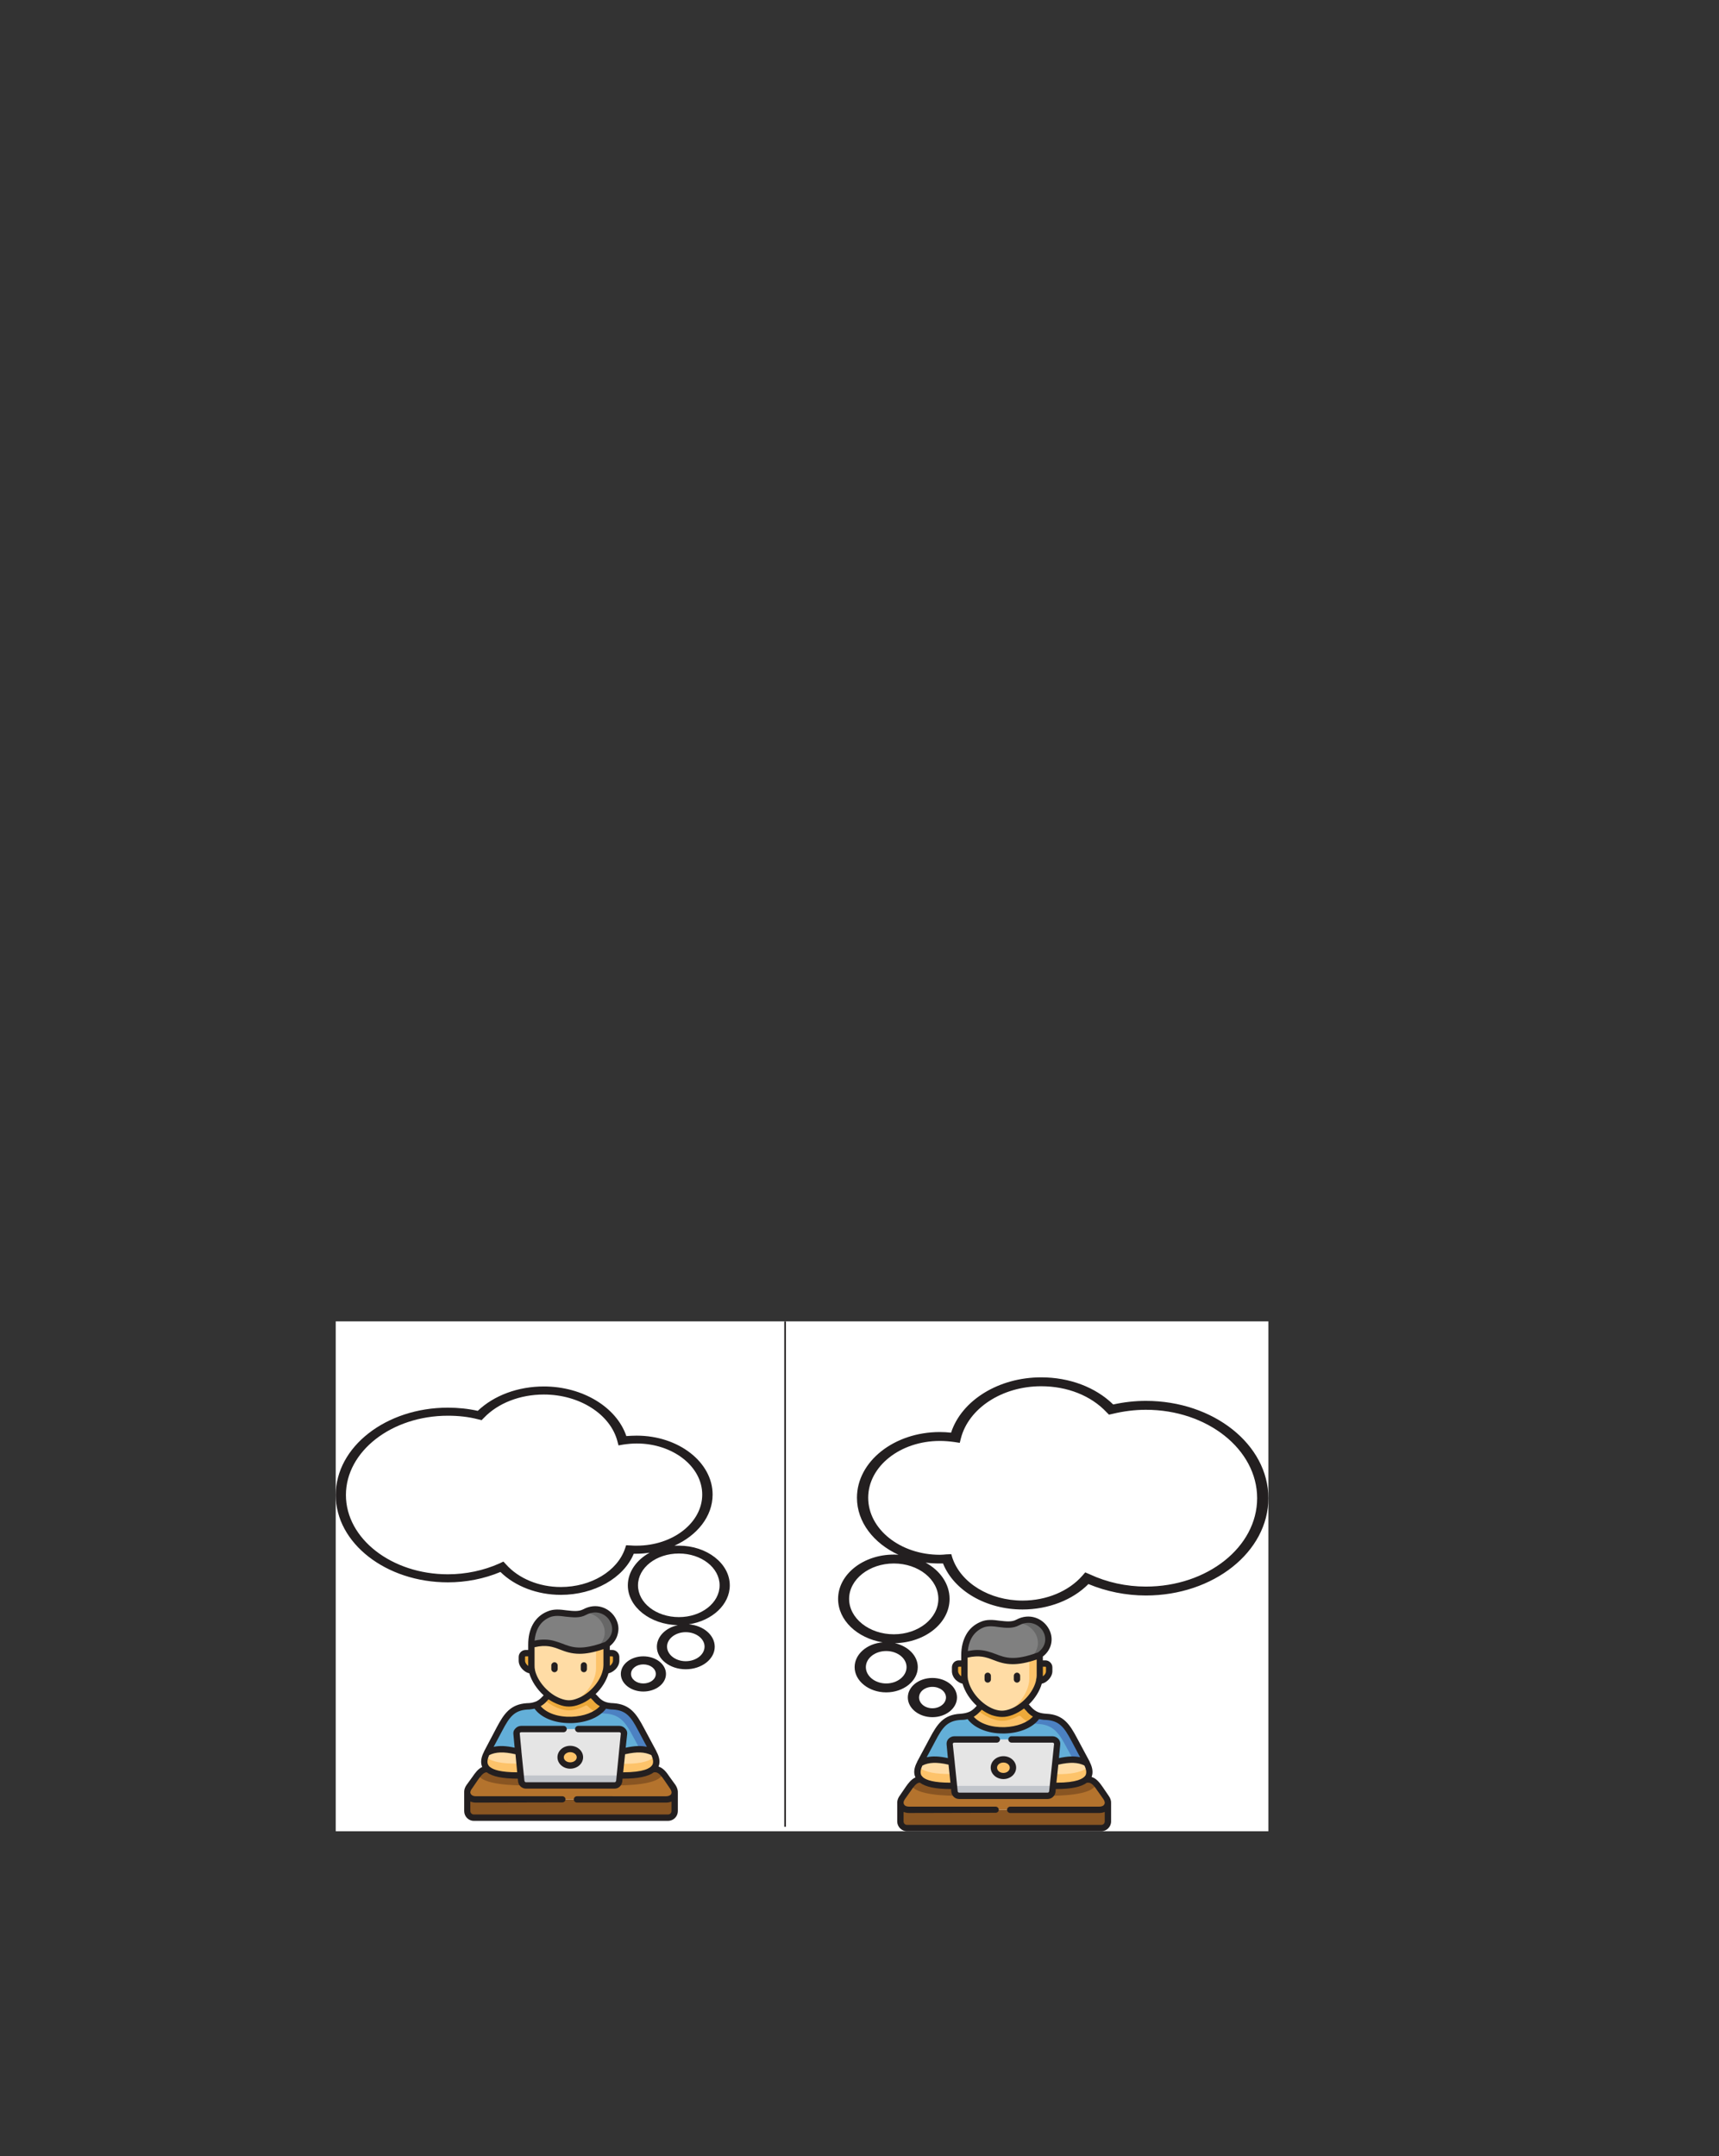 <?xml version="1.0" encoding="UTF-8" standalone="no"?>
<!DOCTYPE svg PUBLIC "-//W3C//DTD SVG 1.1//EN"
"http://www.w3.org/Graphics/SVG/1.1/DTD/svg11.dtd">
<svg viewBox="0 0 811 1017" version="1.1" xmlns="http://www.w3.org/2000/svg" xmlns:xlink="http://www.w3.org/1999/xlink">
<rect x="0" y="0" width="811" height="1017" fill="#333333" stroke="none"/>
<defs>
<clipPath id="c0_469"><path d="M158.4,863.8V623.3h440V863.8Z"/></clipPath>
<style type="text/css"><![CDATA[
.g0_469{
fill: #FFFFFF;
}
.g1_469{
fill: #895522;
}
.g2_469{
fill: #B4732D;
}
.g3_469{
fill: #FFDCA5;
}
.g4_469{
fill: #63AFD8;
}
.g5_469{
fill: #ECA93A;
}
.g6_469{
fill: #FDC36A;
}
.g7_469{
fill: #4C81C2;
}
.g8_469{
fill: #808080;
}
.g9_469{
fill: #676767;
}
.ga_469{
fill: #E5E5E5;
}
.gb_469{
fill: #C1C5CB;
}
.gc_469{
fill: #231F20;
}
.gd_469{
fill: none;
stroke: #231F20;
stroke-width: 0.763;
stroke-linecap: butt;
stroke-linejoin: miter;
stroke-miterlimit: 4;
}
]]></style>
</defs>
<path d="M158.4,863.8h440V623.3h-440Z" class="g0_469"/>
<path fill-rule="evenodd" d="M269.4,848.8H224.5c-2.5,0,-4,-1.4,-4,-3.2v8.7c0,1.7,1.3,3.1,3,3.1h91.7c1.7,0,3.1,-1.4,3.1,-3.1v-8.5c-.2,1.7,-1.6,3,-4,3H269.4Z" class="g1_469"/>
<path fill-rule="evenodd" d="M224.2,838.8l-2.9,4.1c-.5,.8,-.8,1.6,-.8,2.4v.3c0,1.8,1.5,3.2,4,3.2h89.8c2.4,0,3.8,-1.3,4,-3c.1,-.9,-.2,-1.9,-.9,-2.9l-2.8,-4.1c-1.3,-1.8,-2.9,-4.1,-5.1,-4.3c-.1,0,-1.5,0,-1.5,0c-2.6,2.3,-8,3,-14,3H244.1c-6,0,-11.4,-.7,-14,-3c-.1,0,-.7,0,-.8,0c-2.2,.2,-3.8,2.5,-5.1,4.3Z" class="g2_469"/>
<path fill-rule="evenodd" d="M229.7,826.8c-1.9,3.6,-1.5,6.1,.4,7.7c2.6,2.3,8,3,14,3h1.6l6,-5.6l-7.2,-5.6c-5.4,-4.3,-11,-1.6,-14.8,.5Z" class="g3_469"/>
<path fill-rule="evenodd" d="M293.5,826.3l-4.4,5.6l3.3,5.6H294c6,0,11.4,-.7,14,-3c1.9,-1.6,2.3,-4.1,.4,-7.7c-3.8,-2.1,-8.2,-2.2,-14.9,-.5Z" class="g3_469"/>
<path fill-rule="evenodd" d="M248.7,804.9c-7,.4,-9.7,4.3,-13.1,10.7l-5.9,11.2c3.8,-2.1,8.1,-2.2,14.8,-.5h49c6.7,-1.7,11.1,-1.6,14.9,.5l-6,-11.2c-3.4,-6.4,-6,-10.3,-13,-10.7c-1.6,0,-3,-.2,-4.2,-.7l-32.4,.1c-1.2,.4,-2.5,.6,-4.1,.6Z" class="g4_469"/>
<path fill-rule="evenodd" d="M286.2,779.8c-4.8,3.6,-3.1,6.5,-.3,8.1c2.3,.1,4.8,-2.2,4.8,-4.5v-1.8c0,-1,-.8,-1.8,-1.8,-1.8h-2.7Z" class="g5_469"/>
<path fill-rule="evenodd" d="M246.2,783.4c0,2.3,2.5,4.6,4.7,4.5l3.6,-4.4l-3.8,-3.7H248c-1,0,-1.8,.8,-1.8,1.8v1.8Z" class="g5_469"/>
<path fill-rule="evenodd" d="M293,832l-.6,5.5H294c6,0,11.4,-.7,14,-3c1.6,-1.4,2.1,-3.4,1,-6.2c-.2,.3,-.4,.5,-.7,.7c-2.6,2.3,-7.9,3,-13.9,3H293Z" class="g6_469"/>
<path fill-rule="evenodd" d="M229,828.4c-1.1,2.7,-.5,4.7,1.1,6.1c2.6,2.3,8,3,14,3h1.6l-.6,-5.6h-1.6c-6,0,-11.4,-.7,-14,-3c-.2,-.2,-.3,-.3,-.5,-.5Z" class="g6_469"/>
<path fill-rule="evenodd" d="M281.9,807.7c1,.4,2.3,.5,3.6,.6c7.1,.4,9.7,4.3,13.1,10.7l3.3,6.1c2.5,.1,4.5,.6,6.5,1.7l-6,-11.2c-3.4,-6.4,-6,-10.3,-13,-10.7c-1.6,0,-3,-.2,-4.2,-.7c-.8,1.4,-1.9,2.6,-3.3,3.5Z" class="g7_469"/>
<path fill-rule="evenodd" d="M253.1,804.8c6.1,9.1,27,8.3,32.1,-.6c-1.6,-.5,-2.9,-1.5,-4.4,-3.1c-.5,-.6,-1.9,-2,-1.9,-2.1l-9.1,-5.7l-11.1,6.3c-.5,.4,-1.2,1.1,-1.5,1.5c-1.4,1.6,-2.8,2.6,-4.4,3.2c.1,.1,.2,.3,.3,.5Z" class="g6_469"/>
<path fill-rule="evenodd" d="M250.9,787.9c.9,4.2,3.9,8.6,7.8,11.7c1.4,1.1,2.9,2,4.5,2.7c.3,.1,.5,.2,.8,.3c3.2,1.2,5.6,1.2,8.9,0c2.1,-.8,4.2,-2,6,-3.6c3.5,-3,6.2,-7.2,7,-11.1c.2,-.8,.3,-1.6,.3,-2.4v-9.7l-16.4,-4.4l-19.1,4.4v9.7c0,.8,.1,1.6,.2,2.4Z" class="g3_469"/>
<path fill-rule="evenodd" d="M281.2,777.4v9.7c0,.8,-.1,1.6,-.3,2.5c-.8,3.9,-3.4,8,-7,11.1c-1.3,1.1,-2.6,2,-4.1,2.7c1,-.1,2,-.4,3.1,-.8c.5,-.2,1.1,-.4,1.7,-.7c1.5,-.8,2.9,-1.7,4.3,-2.9c3.5,-3,6.2,-7.2,7,-11.1c.2,-.8,.3,-1.6,.3,-2.4v-9.7c-1.8,.7,-3.5,1.2,-5,1.6Z" class="g6_469"/>
<path fill-rule="evenodd" d="M250.7,775.8c15.5,-4.2,14.2,8.1,35.5,0c9.8,-7.2,.2,-21,-10.3,-15.4c-5.2,2.8,-11.7,-1.3,-17.2,1.1c-5.3,2.4,-8,7.4,-8,14.3Z" class="g8_469"/>
<path fill-rule="evenodd" d="M275,760.8c8.7,-.8,14.7,10.4,6.2,16.6c1.5,-.4,3.2,-.9,5,-1.6c9.8,-7.2,.2,-21,-10.3,-15.4c-.3,.1,-.6,.3,-.9,.4Z" class="g9_469"/>
<path fill-rule="evenodd" d="M277.6,805.1c1.2,1.2,2.4,2,3.8,2.5c.2,0,.3,.1,.5,.1c1.4,-.9,2.5,-2.1,3.3,-3.5h-.1c-1.5,-.6,-2.9,-1.5,-4.3,-3.1c-.5,-.6,-1.9,-2,-1.9,-2.1c-1.8,1.6,-3.9,2.8,-6,3.6c-3.3,1.2,-5.7,1.2,-8.9,0c-.3,-.1,-.5,-.2,-.8,-.3c-1.6,-.7,-3.1,-1.6,-4.5,-2.7c-.5,.4,-1.2,1.1,-1.5,1.5c-.1,.2,-.3,.3,-.5,.5c.5,.5,1,.9,1.5,1.3c1.5,1.1,3.1,2,4.8,2.7c.3,.1,.5,.2,.8,.3c3.4,1.2,5.9,1.2,9.3,0c.9,-.3,1.9,-.7,2.8,-1.2c.3,-.2,.8,-.6,1.7,.4Z" class="g5_469"/>
<path fill-rule="evenodd" d="M248.1,842.2l-2.4,-4.7h-1.6c-6,0,-11.4,-.7,-14,-3c-.1,0,-.7,0,-.8,0c-1.2,.1,-2.2,.8,-3.1,1.7c0,0,0,.1,0,.1c-.2,.2,-.5,.5,-.7,.7c1.9,5,17.6,5.2,22.6,5.2Z" class="g1_469"/>
<path fill-rule="evenodd" d="M290,842.2l2.4,-4.7H294c6,0,11.4,-.7,14,-3c.3,0,1.4,0,1.5,0c1.2,.1,2.3,.9,3.2,1.8h-.1q.1,0,.1,.1c.1,.1,0,.4,-.2,.6c-1.8,5,-17.5,5.2,-22.5,5.2Z" class="g1_469"/>
<path fill-rule="evenodd" d="M244.5,826.3l1.2,11.2l.2,2.5c.1,1.2,1,2.2,2.2,2.2H290c1.2,0,2,-1,2.1,-2.2l.3,-2.5l1.1,-11.2l.9,-8.5c.1,-1.2,-1,-2.2,-2.2,-2.2H245.9c-1.2,0,-2.3,1,-2.2,2.2l.8,8.5Z" class="ga_469"/>
<path fill-rule="evenodd" d="M264.5,828.9c0,2.2,2,3.9,4.5,3.9c2.5,0,4.6,-1.7,4.6,-3.9c0,-2.2,-2.1,-3.9,-4.6,-3.9c-2.5,0,-4.5,1.7,-4.5,3.9Z" class="g6_469"/>
<path fill-rule="evenodd" d="M245.7,837.5l.2,2.5c0,.2,.1,.5,.2,.7c.3,.9,1,1.5,2,1.5H290c.9,0,1.7,-.6,2,-1.5c.1,-.2,.1,-.5,.1,-.7l.3,-2.5H245.7Z" class="gb_469"/>
<path d="M261.6,788.8c-.8,0,-1.5,-.7,-1.5,-1.5v-1.7c0,-.8,.7,-1.5,1.5,-1.5c.8,0,1.5,.7,1.5,1.5v1.7c0,.8,-.7,1.5,-1.5,1.5Z" class="gc_469"/>
<path d="M275.5,788.8c-.9,0,-1.5,-.7,-1.5,-1.5v-1.7c0,-.8,.6,-1.5,1.5,-1.5c.8,0,1.4,.7,1.4,1.5v1.7c0,.8,-.6,1.5,-1.4,1.5Z" class="gc_469"/>
<path d="M263,828.9c0,3,2.7,5.4,6,5.4c3.4,0,6.1,-2.4,6.1,-5.4c0,-3,-2.7,-5.4,-6.1,-5.4c-3.3,0,-6,2.4,-6,5.4Zm6,-2.4c1.7,0,3.1,1.1,3.1,2.4c0,1.4,-1.4,2.4,-3.1,2.4c-1.6,0,-3,-1,-3,-2.4c0,-1.3,1.4,-2.4,3,-2.4Z" class="gc_469"/>
<path d="M318.7,842l-2.9,-4c-1.2,-1.8,-2.8,-4,-5.1,-4.7c.8,-2,.5,-4.4,-1,-7.1c0,0,0,-.1,0,-.1l-6,-11.2c-3.4,-6.4,-6.4,-11,-14.3,-11.5c-3.1,-.1,-5.2,-.7,-7.4,-3.3c-.3,-.3,-.6,-.7,-1,-1c2.9,-2.8,5.1,-6.3,6.1,-9.8c1.1,-.2,2.2,-.9,3.2,-1.8c1.2,-1.2,1.9,-2.7,1.9,-4.1v-1.8c0,-1.8,-1.5,-3.3,-3.3,-3.3h-1.2v-1.8c2.2,-1.8,3.5,-4,3.9,-6.5c.5,-2.4,-.1,-5,-1.5,-7.2c-2.7,-4.3,-8.7,-7,-14.9,-3.7c-2.3,1.2,-5,.8,-7.9,.5c-3,-.4,-6.1,-.8,-9.2,.6c-2.9,1.2,-5.2,3.3,-6.7,6c-1.5,2.7,-2.2,5.9,-2.2,9.6v2.5H248c-1.8,0,-3.3,1.5,-3.3,3.3v1.8c0,1.4,.7,2.9,1.9,4.1c.9,.9,2,1.6,3.1,1.8c1.1,3.7,3.6,7.5,6.8,10.4c-.2,.1,-.3,.3,-.4,.4c-1.3,1.4,-2.4,2.3,-3.8,2.7c-1.1,.4,-2.3,.6,-3.7,.6c-7.9,.5,-10.9,5.1,-14.3,11.5l-5.9,11.2c0,0,0,.1,0,.1c-1.5,2.8,-1.8,5.3,-.9,7.3c-2,.9,-3.4,2.9,-4.5,4.5l-2.9,4c-.7,1,-1.1,2.1,-1.1,3.1q0,.1,0,.2v9c0,2.5,2,4.6,4.5,4.6h91.7c2.6,0,4.6,-2.1,4.6,-4.6v-8.5c.1,-1.2,-.3,-2.6,-1.1,-3.8Zm-70,-56.6c-.6,-.6,-1,-1.4,-1,-2v-1.8c0,-.1,.1,-.3,.3,-.3h1.2v4.1c0,.2,0,.3,0,.4c-.2,-.1,-.4,-.3,-.5,-.4Zm46.2,42.1c5.7,-1.3,9.3,-1.1,12.4,.4c.9,2,1.1,3.6,.4,4.7c-.9,1.5,-4.1,3.4,-13.7,3.4l.9,-8.5Zm-6,-46.2c.1,0,.3,.2,.3,.3v1.8c0,.6,-.4,1.4,-1,2c-.2,.1,-.4,.3,-.5,.4c0,-.1,0,-.2,0,-.4v-4.1h1.2ZM259.3,762.9c2.3,-1,4.9,-.7,7.7,-.3c3.2,.3,6.5,.8,9.6,-.9c4.8,-2.5,9.1,-.4,11,2.7c1.7,2.7,2.1,6.9,-2.1,10.1c-11.3,4.2,-15.6,2.6,-20.2,.8c-2.5,-.9,-5,-1.9,-8.5,-1.9c-1.4,0,-2.9,.1,-4.6,.5c.4,-4.1,2,-8.8,7.1,-11Zm-6.9,24.9c0,-.1,0,-.2,0,-.2c-.2,-.7,-.2,-1.5,-.2,-2.2V777c5.6,-1.3,8.6,-.2,12,1.1c2.6,1,5.3,2,9.3,2c2.9,0,6.5,-.6,11.2,-2.2v7.5c0,.7,-.1,1.4,-.2,2.1c-.1,.1,-.1,.2,-.1,.3c-1.2,5.4,-6.3,11.3,-12.1,13.4c-2.8,1.1,-4.9,1.1,-7.8,0c-5.7,-2.1,-10.9,-8,-12.1,-13.4Zm6,14.2c.1,-.1,.2,-.3,.4,-.4c1.5,1,3.1,1.8,4.7,2.4c1.8,.7,3.3,1,4.9,1c1.6,0,3.2,-.3,5,-1c1.9,-.7,3.7,-1.7,5.3,-3c.4,.4,.8,.8,1,1c1.1,1.3,2.1,2.2,3.3,2.8c-2.6,2.9,-7.6,4.8,-13.4,5c-6.3,.2,-11.7,-1.7,-14.5,-5c1.1,-.6,2.2,-1.5,3.3,-2.8ZM237,816.3c3.4,-6.5,5.7,-9.5,11.8,-9.9c1.2,0,2.3,-.2,3.4,-.4c3,4.2,9.3,6.8,16.6,6.8c.3,0,.6,0,.9,0c7.1,-.2,13.2,-2.8,16.2,-6.8c1,.2,2.2,.4,3.4,.4c6.1,.4,8.4,3.4,11.8,9.9l4.1,7.7c-2.7,-.6,-5.9,-.5,-10,.4l.7,-6.5c.1,-.9,-.2,-1.8,-.9,-2.5c-.7,-.8,-1.7,-1.3,-2.8,-1.3H272.8c-.8,0,-1.5,.7,-1.5,1.5c0,.8,.7,1.5,1.5,1.5h19.4c.2,0,.4,.1,.6,.3c.1,.1,.1,.2,.1,.2l-2.2,22.3c-.1,.4,-.3,.8,-.7,.8H248.1c-.4,0,-.7,-.5,-.7,-.8L246,826.2c0,0,0,-.1,0,-.2l-.8,-8.4c0,0,0,-.1,.1,-.2c.1,-.2,.3,-.3,.6,-.3h20c.8,0,1.5,-.7,1.5,-1.5c0,-.8,-.7,-1.5,-1.5,-1.5h-20c-1.1,0,-2.1,.5,-2.8,1.3c-.7,.7,-1,1.6,-.9,2.5l.6,6.5c-4,-.9,-7.2,-1,-9.9,-.4l4.1,-7.7Zm7,19.7c-7.7,0,-11.3,-1.2,-12.8,-2.5q-.1,-.1,-.2,-.1c-.3,-.3,-.5,-.6,-.6,-.8c-.7,-1.1,-.5,-2.7,.4,-4.7c3,-1.5,6.7,-1.7,12.4,-.4l.8,8.5Zm28.2,14.3h42.1c.9,0,1.8,-.2,2.5,-.5v4.5c0,.9,-.7,1.6,-1.6,1.6H223.5c-.8,0,-1.6,-.7,-1.6,-1.6v-4.5c.8,.3,1.7,.5,2.6,.5l40.8,-.1c.8,0,1.5,-.6,1.5,-1.5c0,-.8,-.7,-1.4,-1.5,-1.4H224.5c-1.2,0,-2,-.4,-2.4,-1.1c-.1,-.2,-.1,-.4,-.2,-.6v-.3c.1,-.5,.3,-1,.7,-1.5l2.8,-4.1c1.1,-1.6,2.5,-3.5,4,-3.7c0,0,.1,0,.2,0c2.7,2,7.5,3,14.5,3h.2l.1,1.2c.2,2,1.8,3.5,3.7,3.5H290c1.9,0,3.4,-1.5,3.6,-3.5l.1,-1.2h.3c7,0,11.8,-1,14.5,-3c.3,0,.8,0,.9,0c1.5,.2,2.9,2.1,4,3.7l2.8,4.1c.6,.9,.8,1.7,.5,2.4c-.4,.7,-1.3,1.1,-2.4,1.1H272.2c-.8,0,-1.5,.6,-1.5,1.5c0,.8,.7,1.5,1.5,1.5Z" class="gc_469"/>
<path fill-rule="evenodd" d="M473.8,853.7H428.9c-2.5,0,-4,-1.4,-4.1,-3.2v8.7c0,1.7,1.4,3.1,3.1,3.1h91.7c1.7,0,3.1,-1.4,3.1,-3.1v-8.5c-.2,1.7,-1.7,3,-4.1,3H473.8Z" class="g1_469"/>
<path fill-rule="evenodd" d="M428.6,843.7l-2.9,4.1c-.6,.8,-.8,1.6,-.9,2.4v.3c.1,1.8,1.6,3.2,4.1,3.2h89.7c2.4,0,3.9,-1.3,4.1,-3c.1,-.9,-.2,-1.9,-.9,-2.9l-2.9,-4.1c-1.3,-1.8,-2.8,-4.1,-5.1,-4.3c-.1,0,-1.4,0,-1.5,0c-2.6,2.3,-7.9,3,-13.9,3h-50c-6,0,-11.3,-.7,-13.9,-3c-.1,0,-.8,0,-.9,0c-2.2,.2,-3.7,2.5,-5,4.3Z" class="g2_469"/>
<path fill-rule="evenodd" d="M434.1,831.7c-1.9,3.6,-1.5,6.1,.4,7.7c2.6,2.3,7.9,3,13.9,3H450l6,-5.6l-7.1,-5.6c-5.4,-4.3,-11.1,-1.6,-14.8,.5Z" class="g3_469"/>
<path fill-rule="evenodd" d="M497.9,831.2l-4.5,5.6l3.4,5.6h1.6c6,0,11.3,-.7,13.9,-3c1.9,-1.6,2.3,-4.1,.4,-7.7c-3.7,-2.1,-8.1,-2.1,-14.8,-.5Z" class="g3_469"/>
<path fill-rule="evenodd" d="M453.1,809.9c-7.1,.3,-9.7,4.2,-13.1,10.6l-5.9,11.2c3.7,-2.1,8.1,-2.1,14.8,-.5h49c6.7,-1.6,11.1,-1.6,14.8,.5l-5.9,-11.2c-3.4,-6.4,-6,-10.3,-13.1,-10.6c-1.6,-.1,-2.9,-.3,-4.1,-.8l-32.5,.1c-1.2,.4,-2.5,.6,-4,.7Z" class="g4_469"/>
<path fill-rule="evenodd" d="M490.6,784.7c-4.8,3.6,-3.2,6.5,-.3,8.2c2.2,0,4.7,-2.3,4.7,-4.6v-1.8c0,-1,-.8,-1.8,-1.8,-1.8h-2.6Z" class="g5_469"/>
<path fill-rule="evenodd" d="M450.5,788.3c0,2.3,2.6,4.6,4.8,4.6l3.6,-4.5L455,784.7h-2.7c-.9,0,-1.8,.8,-1.8,1.8v1.8Z" class="g5_469"/>
<path fill-rule="evenodd" d="M497.3,836.9l-.5,5.5h1.6c6,0,11.3,-.7,13.9,-3c1.7,-1.4,2.2,-3.4,1.1,-6.2c-.2,.3,-.4,.5,-.7,.7c-2.6,2.3,-8,3,-14,3h-1.4Z" class="g6_469"/>
<path fill-rule="evenodd" d="M433.4,833.3c-1.1,2.7,-.5,4.7,1.1,6.1c2.6,2.3,7.9,3,13.9,3H450l-.5,-5.6h-1.6c-6,0,-11.4,-.7,-14,-3c-.2,-.1,-.4,-.3,-.5,-.5Z" class="g6_469"/>
<path fill-rule="evenodd" d="M486.2,812.6c1.1,.4,2.3,.5,3.7,.6c7,.4,9.7,4.3,13.1,10.7l3.3,6.1c2.4,.1,4.5,.6,6.4,1.7l-5.9,-11.2c-3.4,-6.4,-6,-10.3,-13.1,-10.6c-1.6,-.1,-2.9,-.3,-4.1,-.8c-.8,1.4,-2,2.6,-3.4,3.5Z" class="g7_469"/>
<path fill-rule="evenodd" d="M457.5,809.7c6.1,9.2,26.9,8.3,32.1,-.6c-1.6,-.5,-3,-1.5,-4.4,-3.1c-.5,-.6,-1.9,-2,-2,-2.1l-9,-5.7L463,804.5c-.4,.5,-1.1,1.1,-1.4,1.5c-1.4,1.6,-2.8,2.6,-4.5,3.2c.1,.1,.3,.3,.4,.5Z" class="g6_469"/>
<path fill-rule="evenodd" d="M455.3,792.9c.9,4.1,3.8,8.5,7.7,11.6c1.4,1.1,3,2,4.6,2.7c.2,.1,.5,.3,.8,.4c3.2,1.2,5.6,1.1,8.8,-.1c2.2,-.8,4.2,-2,6,-3.6c3.6,-3,6.2,-7.2,7.1,-11c.2,-.9,.3,-1.7,.3,-2.5v-9.7l-16.4,-4.4L455,780.7v9.7c0,.8,.1,1.6,.3,2.5Z" class="g3_469"/>
<path fill-rule="evenodd" d="M485.6,782.3V792c0,.8,-.1,1.7,-.3,2.5c-.8,3.9,-3.5,8,-7,11.1c-1.3,1.1,-2.7,2,-4.1,2.8c.9,-.2,1.9,-.4,3,-.9c.6,-.2,1.2,-.4,1.7,-.7c1.6,-.7,3,-1.7,4.3,-2.9c3.6,-3,6.2,-7.2,7.1,-11c.2,-.9,.3,-1.7,.3,-2.5v-9.7c-1.9,.7,-3.5,1.2,-5,1.6Z" class="g6_469"/>
<path fill-rule="evenodd" d="M455,780.7c15.5,-4.2,14.3,8.1,35.6,0c9.8,-7.1,.1,-21,-10.4,-15.4c-5.2,2.8,-11.7,-1.3,-17.1,1.1c-5.3,2.4,-8.1,7.4,-8.1,14.3Z" class="g8_469"/>
<path fill-rule="evenodd" d="M479.4,765.7c8.6,-.8,14.7,10.5,6.2,16.6c1.5,-.4,3.1,-.9,5,-1.6c9.8,-7.1,.1,-21,-10.4,-15.4c-.3,.1,-.5,.3,-.8,.4Z" class="g9_469"/>
<path fill-rule="evenodd" d="M482,810c1.2,1.2,2.4,2,3.8,2.5c.1,.1,.3,.1,.4,.1c1.4,-.9,2.6,-2.1,3.4,-3.5h-.1c-1.6,-.6,-2.9,-1.5,-4.3,-3.1c-.5,-.6,-1.9,-2,-2,-2.1c-1.8,1.6,-3.8,2.8,-6,3.6c-3.2,1.2,-5.6,1.3,-8.8,.1c-.3,-.1,-.6,-.3,-.8,-.4c-1.6,-.7,-3.2,-1.6,-4.6,-2.7c-.4,.5,-1.1,1.1,-1.4,1.5c-.2,.2,-.3,.3,-.5,.5c.5,.5,1,.9,1.5,1.3c1.5,1.1,3.1,2,4.7,2.7c.3,.1,.6,.2,.9,.3c3.3,1.2,5.9,1.2,9.2,0c1,-.3,1.9,-.7,2.8,-1.2c.4,-.2,.9,-.6,1.8,.4Z" class="g5_469"/>
<path fill-rule="evenodd" d="M452.5,847.1L450,842.4h-1.6c-6,0,-11.3,-.7,-13.9,-3c-.1,0,-.8,0,-.9,0c-1.1,.2,-2.1,.8,-3,1.7q0,.1,0,.1c-.3,.2,-.5,.5,-.7,.7c1.8,5,17.6,5.2,22.6,5.2Z" class="g1_469"/>
<path fill-rule="evenodd" d="M494.3,847.1l2.5,-4.7h1.6c6,0,11.3,-.7,13.9,-3h.1c.3,0,1.4,0,1.4,0c1.3,.1,2.3,.9,3.2,1.9v-.1q0,.1,0,.1h.1c0,.1,-.1,.4,-.2,.6c-1.8,5,-17.6,5.2,-22.6,5.2Z" class="g1_469"/>
<path fill-rule="evenodd" d="M448.9,831.2l1.1,11.2l.3,2.5c.1,1.2,1,2.2,2.2,2.2h41.8c1.2,0,2.1,-1,2.2,-2.2l.3,-2.5l1.1,-11.2l.9,-8.5c.1,-1.2,-1,-2.2,-2.2,-2.2H450.2c-1.2,0,-2.3,1,-2.2,2.2l.9,8.5Z" class="ga_469"/>
<path fill-rule="evenodd" d="M468.9,833.8c0,2.2,2,3.9,4.5,3.9c2.5,0,4.5,-1.7,4.5,-3.9c0,-2.2,-2,-3.9,-4.5,-3.9c-2.5,0,-4.5,1.7,-4.5,3.9Z" class="g6_469"/>
<path fill-rule="evenodd" d="M450,842.4l.3,2.5c0,.3,.1,.5,.1,.7c.3,.9,1.1,1.5,2.1,1.5h41.8c1,0,1.7,-.6,2.1,-1.5c0,-.2,.1,-.4,.1,-.7l.3,-2.5H450Z" class="gb_469"/>
<path d="M466,793.7c-.9,0,-1.5,-.7,-1.5,-1.5v-1.7c0,-.8,.6,-1.5,1.5,-1.5c.8,0,1.5,.7,1.5,1.5v1.7c0,.8,-.7,1.5,-1.5,1.5Z" class="gc_469"/>
<path d="M479.8,793.7c-.8,0,-1.5,-.7,-1.5,-1.5v-1.7c0,-.8,.7,-1.5,1.5,-1.5c.8,0,1.5,.7,1.5,1.5v1.7c0,.8,-.7,1.5,-1.5,1.5Z" class="gc_469"/>
<path d="M467.4,833.8c0,3,2.7,5.4,6,5.4c3.3,0,6,-2.4,6,-5.4c0,-3,-2.7,-5.4,-6,-5.4c-3.3,0,-6,2.4,-6,5.4Zm6,-2.4c1.7,0,3,1.1,3,2.4c0,1.4,-1.3,2.5,-3,2.5c-1.7,0,-3,-1.1,-3,-2.5c0,-1.3,1.3,-2.4,3,-2.4Z" class="gc_469"/>
<path d="M523,847l-2.8,-4.1c-1.2,-1.7,-2.8,-4,-5.2,-4.7c.8,-2,.5,-4.4,-.9,-7.1V831l-6,-11.2c-3.4,-6.4,-6.4,-11,-14.3,-11.4c-3.2,-.2,-5.2,-.8,-7.5,-3.4c-.2,-.3,-.6,-.6,-.9,-1c2.9,-2.8,5.1,-6.3,6.1,-9.8c1.1,-.2,2.2,-.9,3.1,-1.8c1.2,-1.2,1.9,-2.7,1.9,-4.1v-1.8c0,-1.8,-1.5,-3.3,-3.3,-3.3H492v-1.8c2.2,-1.7,3.6,-4,4,-6.5c.4,-2.4,-.1,-4.9,-1.5,-7.1c-2.7,-4.4,-8.8,-7.1,-15,-3.8c-2.2,1.2,-4.9,.8,-7.8,.5c-3,-.4,-6.2,-.8,-9.2,.6c-3,1.3,-5.2,3.3,-6.7,6c-1.5,2.7,-2.3,5.9,-2.3,9.6v2.5h-1.2c-1.8,0,-3.2,1.5,-3.2,3.3v1.8c0,1.4,.6,2.9,1.8,4.1c1,.9,2.1,1.6,3.2,1.8c1.1,3.7,3.5,7.5,6.7,10.4c-.1,.1,-.2,.3,-.3,.4c-1.3,1.4,-2.5,2.3,-3.8,2.7c-1.1,.4,-2.3,.6,-3.7,.7c-7.9,.4,-10.9,5,-14.3,11.4l-6,11.2q0,.1,0,.1c-1.5,2.8,-1.8,5.3,-.8,7.3c-2,.9,-3.5,2.9,-4.6,4.5l-2.8,4.1c-.7,.9,-1.1,2,-1.2,3q0,.1,0,.2v9c0,2.5,2.1,4.6,4.6,4.6h91.7c2.5,0,4.6,-2.1,4.6,-4.6v-8.5c.1,-1.2,-.3,-2.5,-1.2,-3.7ZM453,790.3c-.6,-.6,-1,-1.4,-1,-2v-1.8c0,-.1,.2,-.3,.3,-.3h1.2v4.2c0,.1,0,.2,0,.3c-.1,-.1,-.3,-.3,-.5,-.4Zm46.3,42.1c5.6,-1.3,9.3,-1.1,12.3,.4c1,2,1.1,3.6,.5,4.7c-1,1.5,-4.1,3.4,-13.7,3.4l.9,-8.5Zm-6.1,-46.2c.2,0,.3,.2,.3,.3v1.8c0,.6,-.3,1.4,-1,2c-.1,.1,-.3,.3,-.5,.4c0,-.1,0,-.2,0,-.3v-4.2h1.2ZM463.7,767.8c2.3,-1,4.9,-.7,7.6,-.3c3.2,.4,6.5,.8,9.6,-.9c4.8,-2.5,9.1,-.4,11.1,2.7c1.6,2.7,2,6.9,-2.2,10.1c-11.2,4.2,-15.5,2.6,-20.1,.8c-2.5,-.9,-5.1,-1.9,-8.6,-1.9c-1.3,0,-2.8,.2,-4.5,.5c.4,-4.1,2,-8.7,7.1,-11Zm-6.9,24.9c0,-.1,0,-.2,-.1,-.2c-.1,-.7,-.2,-1.4,-.2,-2.1v-8.5c5.7,-1.3,8.7,-.2,12.1,1.1c2.6,1,5.3,2,9.2,2c3,0,6.6,-.6,11.3,-2.2v7.6c0,.6,-.1,1.3,-.3,2c0,.1,0,.2,0,.3c-1.2,5.4,-6.4,11.3,-12.1,13.4c-2.9,1.1,-4.9,1.1,-7.8,.1C463.1,804,458,798.1,456.8,792.7Zm5.9,14.3c.1,-.2,.3,-.3,.5,-.5c1.4,1,3,1.9,4.6,2.5c1.8,.6,3.4,.9,5,.9c1.6,0,3.2,-.3,5,-1c1.8,-.7,3.6,-1.7,5.3,-3c.4,.4,.8,.8,1,1c1,1.3,2.1,2.2,3.2,2.8c-2.6,2.9,-7.6,4.8,-13.3,5c-6.3,.2,-11.8,-1.7,-14.6,-4.9c1.2,-.7,2.2,-1.6,3.3,-2.8Zm-21.4,14.2c3.4,-6.5,5.7,-9.5,11.9,-9.9c1.2,0,2.3,-.1,3.3,-.4c3.1,4.2,9.4,6.8,16.6,6.8c.3,0,.6,0,.9,0c7.2,-.2,13.3,-2.8,16.2,-6.8c1.1,.2,2.2,.4,3.4,.4c6.2,.4,8.5,3.5,11.9,9.9l4.1,7.7c-2.8,-.6,-5.9,-.5,-10,.4l.6,-6.4c.1,-1,-.2,-1.9,-.8,-2.6c-.7,-.8,-1.8,-1.3,-2.8,-1.3H477.2c-.8,0,-1.5,.7,-1.5,1.5c0,.8,.7,1.5,1.5,1.5h19.4c.2,0,.4,.1,.6,.3c0,.1,.1,.2,.1,.3L495,844.8c0,.4,-.3,.8,-.7,.8H452.5c-.5,0,-.7,-.5,-.7,-.8l-1.4,-13.7c0,0,0,-.1,0,-.1l-.9,-8.4c0,-.1,.1,-.2,.1,-.3c.2,-.2,.4,-.3,.6,-.3h20.1c.8,0,1.5,-.7,1.5,-1.5c0,-.8,-.7,-1.5,-1.5,-1.5H450.2c-1,0,-2.1,.5,-2.8,1.3c-.6,.7,-.9,1.6,-.8,2.6l.6,6.4c-4.1,-.9,-7.2,-1,-10,-.4l4.1,-7.7Zm7.1,19.7c-7.8,0,-11.3,-1.2,-12.9,-2.5q0,-.1,-.1,-.1c-.3,-.3,-.5,-.6,-.7,-.8c-.6,-1.1,-.5,-2.7,.5,-4.7c3,-1.5,6.7,-1.7,12.3,-.4l.9,8.5Zm28.2,14.3h42c1,0,1.8,-.2,2.6,-.5v4.5c0,.9,-.7,1.6,-1.6,1.6H427.9c-.9,0,-1.6,-.7,-1.6,-1.6v-4.5c.8,.3,1.6,.5,2.6,.5l40.8,-.1c.8,0,1.5,-.6,1.5,-1.4c0,-.9,-.7,-1.5,-1.5,-1.5H428.9c-1.2,0,-2.1,-.4,-2.4,-1.1c-.1,-.2,-.2,-.4,-.2,-.6v-.3c0,-.5,.3,-1,.6,-1.5l2.9,-4.1c1.1,-1.6,2.4,-3.5,3.9,-3.7c.1,0,.2,0,.3,0c2.7,2,7.4,3,14.4,3h.3l.1,1.2c.2,2,1.7,3.5,3.7,3.5h41.8c1.9,0,3.5,-1.5,3.7,-3.5l.1,-1.2h.3c7,0,11.7,-1,14.4,-3c.4,0,.8,0,.9,0c1.6,.2,2.9,2.1,4,3.7l2.9,4.1c.6,.9,.8,1.8,.4,2.4c-.3,.7,-1.2,1.1,-2.4,1.1h-42c-.8,0,-1.5,.7,-1.5,1.5c0,.8,.7,1.5,1.5,1.5Z" class="gc_469"/>
<g clip-path="url(#c0_469)">
<path d="M303.5,781.3c-5.8,0,-10.6,3.7,-10.6,8.3c0,4.6,4.8,8.3,10.6,8.3c5.9,0,10.7,-3.7,10.7,-8.3c0,-4.6,-4.8,-8.3,-10.7,-8.3Zm0,12.8c-3.2,0,-5.8,-2,-5.8,-4.5c0,-2.5,2.6,-4.5,5.8,-4.5c3.3,0,5.9,2,5.9,4.5c0,2.5,-2.6,4.5,-5.9,4.5Zm40.8,-46.3c0,-10.3,-10.8,-18.7,-24,-18.7c-.7,0,-1.4,0,-2.1,0c10.7,-4.8,18,-13.8,18,-24.1c0,-15.3,-16.1,-27.8,-35.8,-27.8c-1.7,0,-3.3,.1,-4.9,.2C290.9,663.8,274.9,654,256.6,654c-12.2,0,-23.5,4.2,-31.2,11.5c-4.5,-1,-9.3,-1.5,-14.1,-1.5c-29.2,0,-52.9,18.5,-52.9,41.2c0,22.7,23.7,41.2,52.9,41.2c8.6,0,17.2,-1.7,24.8,-4.9c6.9,6.8,17.4,10.8,28.5,10.8c15.7,0,29.6,-7.9,34.4,-19.4c.5,0,.9,0,1.4,0c2.1,0,4.1,-.2,6.1,-.5c-6.2,3.4,-10.3,9.1,-10.3,15.4c0,10.2,10.5,18.5,23.6,18.8c-5.7,1.2,-9.9,5.3,-9.9,10.2c0,5.8,6.1,10.6,13.6,10.6c7.6,0,13.7,-4.8,13.7,-10.6c0,-5.5,-5.3,-10,-12.2,-10.6c11,-1.7,19.3,-9.3,19.3,-18.4ZM297.5,729l-2.1,-.1l-.5,1.5c-3.6,10.7,-16.1,18.2,-30.3,18.2c-10.3,0,-19.9,-4,-25.8,-10.6l-1.3,-1.4l-1.9,.9c-7.4,3.3,-15.8,5.1,-24.3,5.1c-26.5,0,-48.1,-16.8,-48.1,-37.4c0,-20.6,21.6,-37.4,48.1,-37.4c4.9,0,9.7,.5,14.3,1.7l1.6,.4l1.1,-1.1c6.7,-7,17.1,-11,28.3,-11c16.8,0,31.4,9.3,34.7,22.1l.5,1.9l2.3,-.4c2.1,-.3,4.2,-.5,6.3,-.5c17,0,30.9,10.8,30.9,24.1c0,13.3,-13.9,24.1,-30.9,24.1c-1,0,-2,0,-2.9,-.1Zm34.9,47.7c0,3.8,-4,6.9,-8.9,6.9c-4.8,0,-8.8,-3.1,-8.8,-6.9c0,-3.7,4,-6.8,8.8,-6.8c4.9,0,8.9,3.1,8.9,6.8ZM320.3,762.8c-10.7,0,-19.3,-6.7,-19.3,-15c0,-8.3,8.6,-15,19.3,-15c10.6,0,19.2,6.7,19.2,15c0,8.3,-8.6,15,-19.2,15Z" class="gc_469"/>
<path d="M439.9,791.5c6.4,0,11.6,4.1,11.6,9.2c0,5.1,-5.2,9.3,-11.6,9.3c-6.4,0,-11.6,-4.2,-11.6,-9.3c0,-5.1,5.2,-9.2,11.6,-9.2Zm0,14.3c3.5,0,6.4,-2.3,6.4,-5.1c0,-2.8,-2.9,-5,-6.4,-5c-3.5,0,-6.3,2.2,-6.3,5c0,2.8,2.8,5.1,6.3,5.1ZM395.4,754.2c0,-11.5,11.8,-20.9,26.3,-20.9c.7,0,1.5,0,2.2,.1C412.2,728,404.3,718,404.3,706.5c0,-17.1,17.5,-31,39.1,-31c1.8,0,3.5,.1,5.3,.3c5,-15.3,22.5,-26.1,42.5,-26.1c13.3,0,25.6,4.6,34,12.8c5,-1.1,10.2,-1.7,15.4,-1.7c31.9,0,57.8,20.6,57.8,45.9c0,25.3,-25.9,45.9,-57.8,45.9c-9.4,0,-18.7,-1.9,-27.1,-5.4c-7.4,7.5,-18.9,12,-31.1,12c-17.1,0,-32.3,-8.8,-37.5,-21.7c-.5,0,-1,0,-1.5,0c-2.3,0,-4.5,-.1,-6.7,-.4c6.8,3.7,11.3,10,11.3,17.1c0,11.4,-11.5,20.6,-25.8,20.9c6.2,1.4,10.8,5.9,10.8,11.3c0,6.5,-6.7,11.9,-14.9,11.9c-8.2,0,-14.9,-5.4,-14.9,-11.9c0,-6.1,5.8,-11.1,13.2,-11.7c-12,-2,-21,-10.4,-21,-20.5Zm51.1,-21l2.3,-.1l.5,1.7c4,11.9,17.6,20.2,33.1,20.2c11.3,0,21.8,-4.4,28.2,-11.7l1.4,-1.6l2.1,.9c8.1,3.8,17.3,5.8,26.5,5.8c29,0,52.5,-18.7,52.5,-41.7c0,-23,-23.5,-41.7,-52.5,-41.7c-5.3,0,-10.6,.7,-15.6,1.9l-1.8,.4l-1.1,-1.1c-7.4,-7.9,-18.6,-12.3,-30.9,-12.3c-18.4,0,-34.3,10.4,-37.9,24.7l-.5,2l-2.6,-.4c-2.2,-.3,-4.5,-.5,-6.8,-.5c-18.7,0,-33.8,12,-33.8,26.8c0,14.8,15.1,26.9,33.8,26.9c1,0,2.1,-.1,3.1,-.2Zm-38,53.2c0,4.2,4.3,7.7,9.6,7.7c5.3,0,9.6,-3.5,9.6,-7.7c0,-4.2,-4.3,-7.6,-9.6,-7.6c-5.3,0,-9.6,3.4,-9.6,7.6Zm13.2,-15.5c11.6,0,21,-7.5,21,-16.7c0,-9.2,-9.4,-16.7,-21,-16.7c-11.6,0,-21.1,7.5,-21.1,16.7c0,9.2,9.5,16.7,21.1,16.7Z" class="gc_469"/>
<path d="M370.4,623.3V861.7" class="gd_469"/>
</g>
</svg>